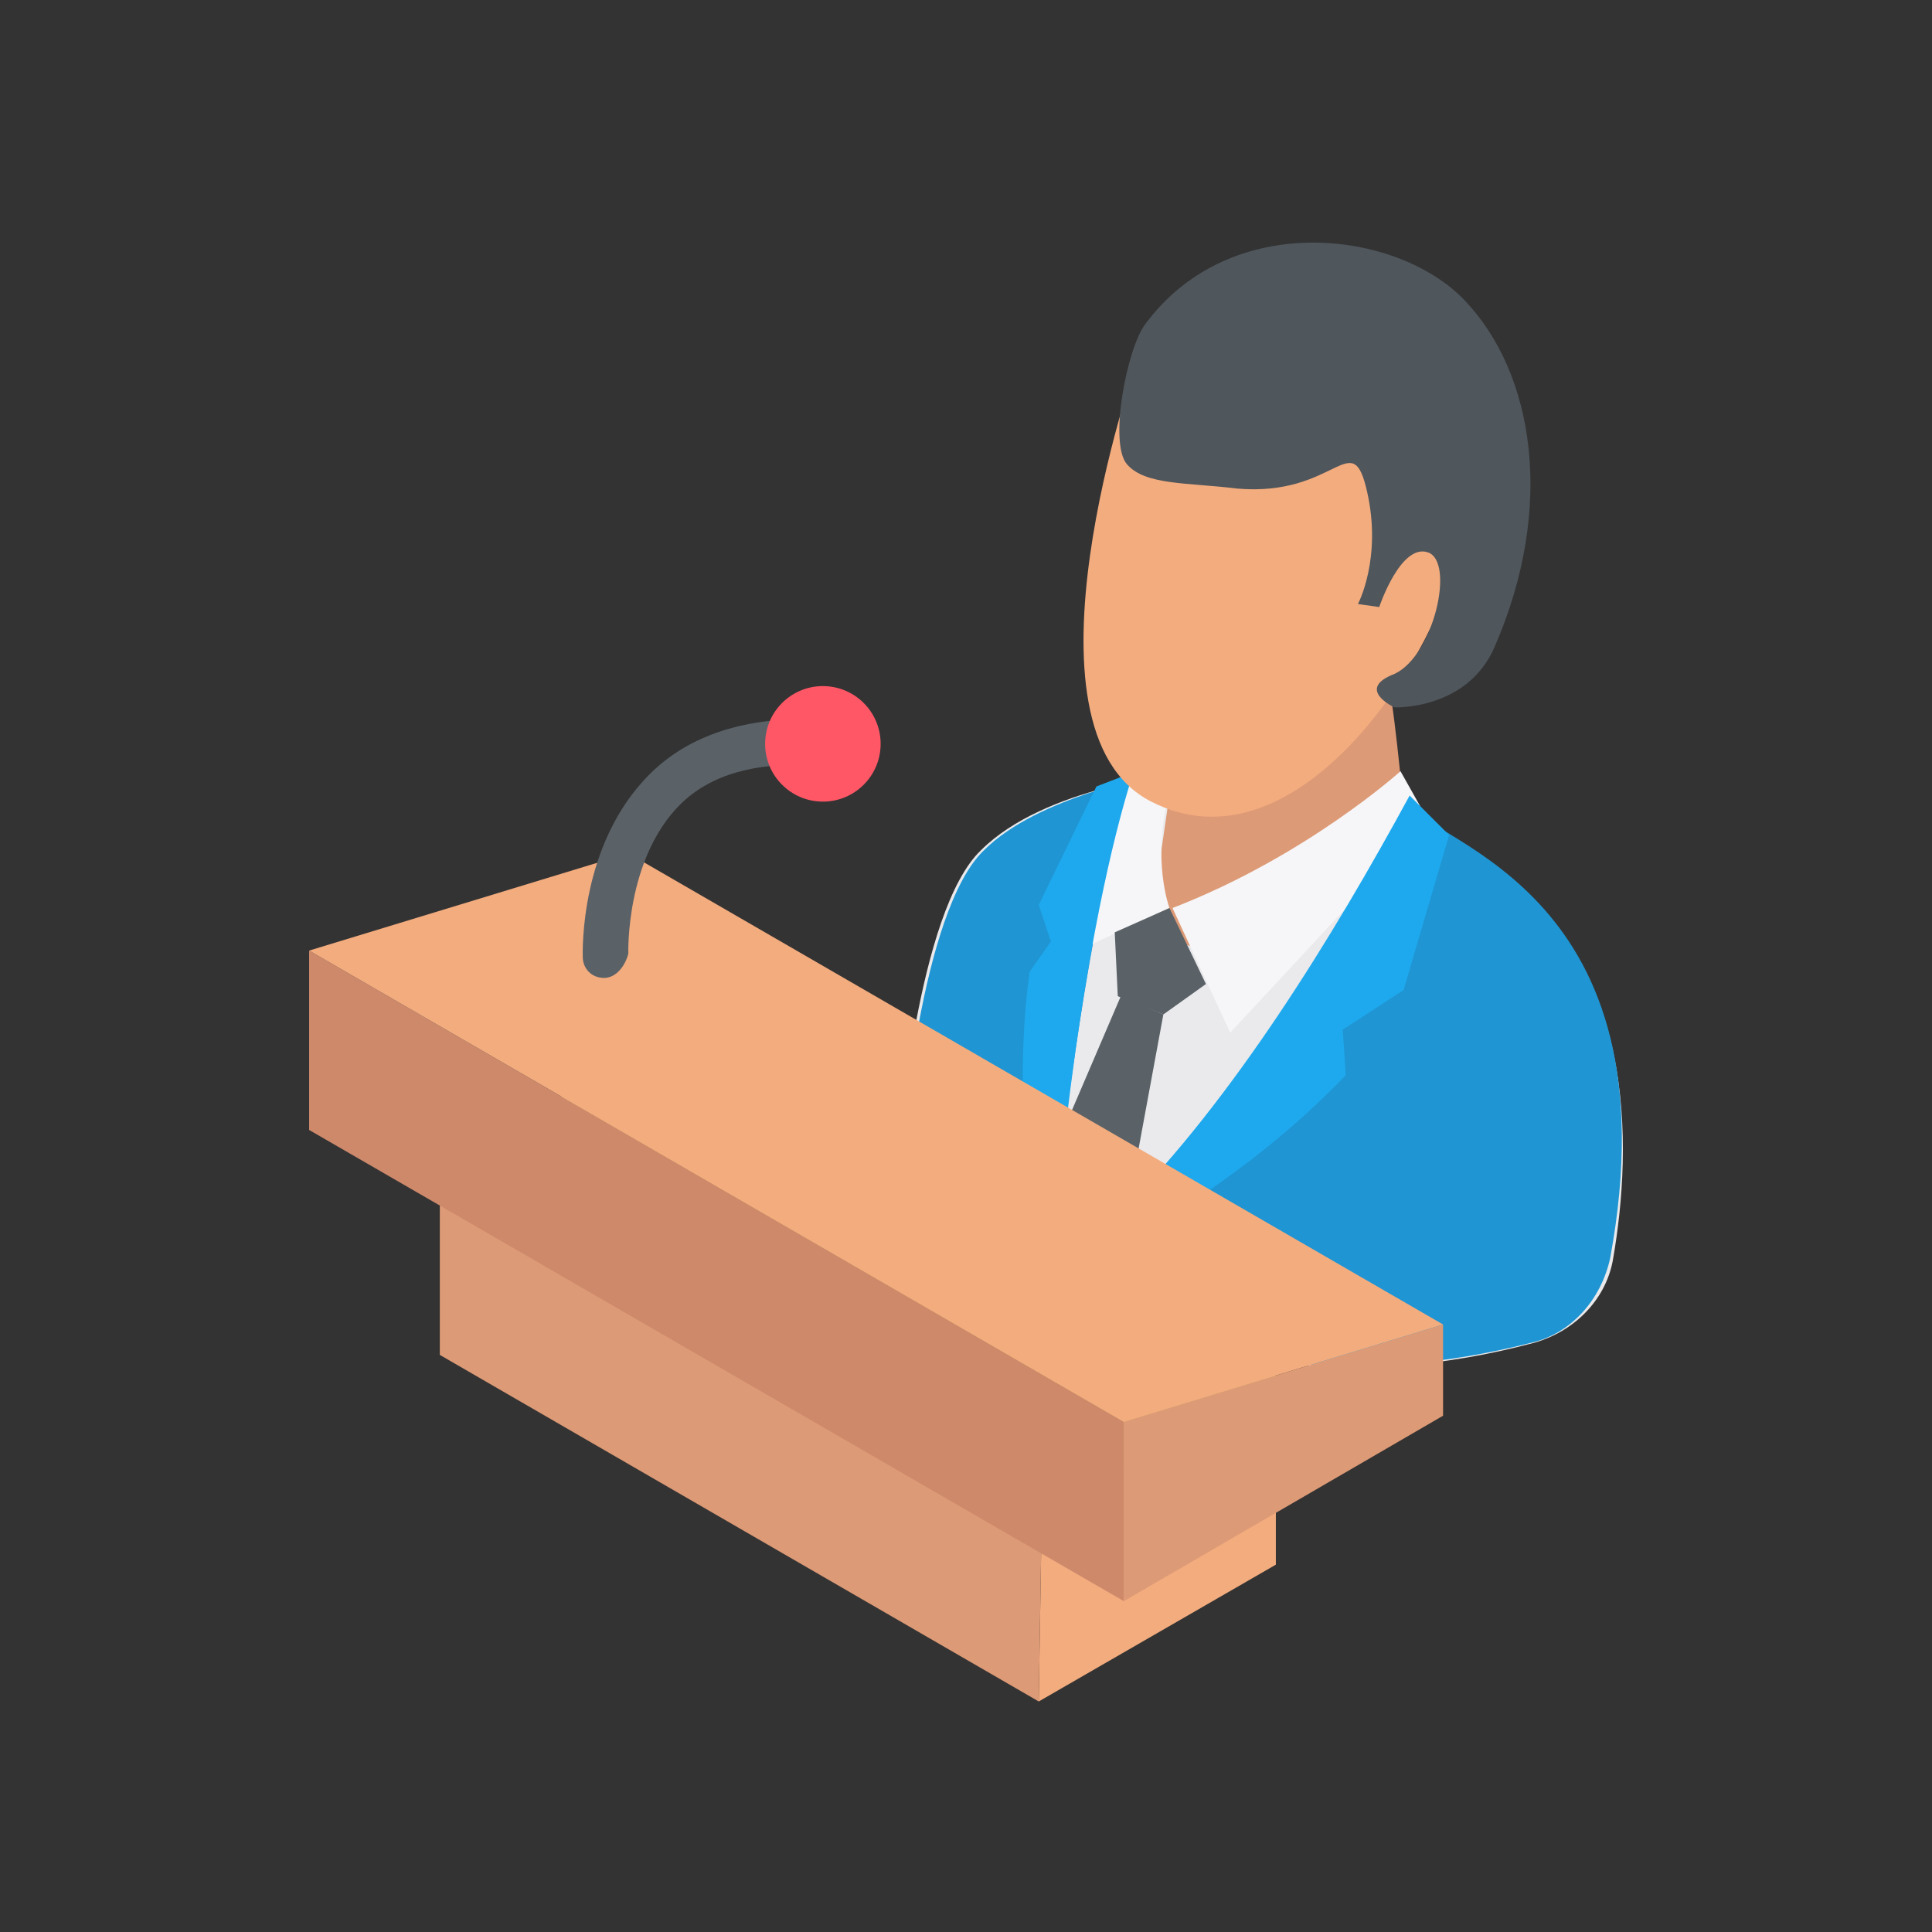 <svg width="100" height="100" viewBox="0 0 100 100" fill="none" xmlns="http://www.w3.org/2000/svg">
<rect x="0" y="0" width="100" height="100" fill="#333333" stroke="none"/>
<path d="M83.504 65.095C83.19 67.14 81.616 68.871 79.413 69.501C69.972 72.018 62.577 70.445 57.227 67.927C55.338 66.983 53.607 66.039 52.191 64.937C48.415 62.262 46.527 59.43 46.527 59.43C46.527 59.43 47.471 47.157 50.775 44.009C54.08 40.705 61.003 40.076 61.003 40.076L70.916 40.39L76.424 44.324C84.921 49.202 84.449 59.587 83.504 65.095Z" fill="#EAEAEC"/>
<path d="M54.237 66.196C53.607 65.724 52.821 65.409 52.349 64.937C48.572 62.262 46.684 59.43 46.684 59.43C46.684 59.43 47.628 47.156 50.932 44.009C52.349 42.593 54.551 41.649 56.44 41.02C57.227 40.862 57.856 40.548 58.485 40.548C57.856 42.436 55.81 50.146 54.237 66.196ZM72.962 41.649C71.388 44.639 62.891 59.902 54.237 66.196C55.181 66.826 56.125 67.298 57.227 67.927C62.577 70.445 69.972 71.861 79.256 69.501C81.302 69.028 82.875 67.298 83.347 65.095C86.809 46.212 74.221 43.695 72.962 41.649Z" fill="#1F95D3"/>
<path d="M71.86 35.512C72.018 35.355 72.647 41.649 72.647 41.649C72.647 41.649 66.038 52.192 60.531 48.415L59.587 47.629L60.846 38.974L71.86 35.512Z" fill="#DD9A76"/>
<path d="M72.49 39.918C72.49 39.918 67.612 44.324 60.688 46.999L63.678 53.451L73.906 42.436L72.49 39.918ZM60.531 46.999C60.531 46.999 59.587 44.481 60.531 41.02L58.643 40.076C57.226 42.593 56.44 45.74 55.81 49.202L60.531 46.999Z" fill="#F6F6F8"/>
<path d="M60.531 46.999L57.699 48.258L57.856 51.562L60.216 52.507L62.419 50.933L60.531 46.999Z" fill="#5A6268"/>
<path d="M60.216 52.506L58.328 62.734L58.013 63.993C55.968 65.095 54.551 66.196 54.237 66.196C54.237 66.039 53.922 64.465 53.607 62.105L55.181 58.171L58.013 51.562L60.216 52.506Z" fill="#5A6268"/>
<path d="M72.647 51.248L69.5 53.293L69.657 55.654C65.409 60.059 60.846 62.892 57.856 64.465C55.81 65.567 54.394 66.196 54.079 66.196C55.496 65.252 56.754 63.993 58.013 62.734C63.835 56.912 69.028 48.415 72.962 41.177L75.007 43.223L72.647 51.248Z" fill="#1EA9EE"/>
<path d="M58.485 40.548C58.013 42.121 56.44 47.471 55.181 58.171C54.866 60.531 54.551 63.206 54.237 66.196C54.237 66.039 53.765 64.465 53.45 62.262C52.978 59.273 52.663 54.867 53.293 50.303L54.394 48.73L53.765 46.842L56.597 41.02L56.754 40.705L58.8 39.918C58.643 39.918 58.643 40.076 58.485 40.548Z" fill="#1EA9EE"/>
<path d="M58.8 18.833C58.8 18.833 52.191 37.715 59.587 41.492C66.982 45.268 74.063 34.411 75.322 29.061C76.581 23.711 70.287 13.011 58.8 18.833Z" fill="#F3AC7E"/>
<path d="M59.272 16.787C58.328 18.046 57.384 22.924 58.328 24.026C59.272 25.127 61.475 24.97 63.993 25.284C69.185 25.756 69.972 21.98 70.759 25.442C71.546 28.904 70.287 31.264 70.287 31.264L71.388 31.421C71.388 31.421 72.49 28.117 73.906 28.589C75.322 29.061 74.221 33.939 72.175 34.883C70.129 35.67 72.175 36.614 72.175 36.614C72.175 36.614 75.951 36.771 77.368 33.467C80.515 26.229 79.413 19.305 75.794 15.529C72.332 11.909 63.678 10.808 59.272 16.787Z" fill="#4F565C"/>
<path d="M66.038 71.231V80.987L53.765 88.068L53.922 78.312L66.038 71.231Z" fill="#F3AC7E"/>
<path d="M53.922 78.312L53.765 88.068L22.766 70.13V60.374L53.922 78.312Z" fill="#DD9A76"/>
<path d="M66.038 71.231L53.922 78.312L22.766 60.374L35.04 53.293L66.038 71.231Z" fill="#D6B961"/>
<path d="M74.693 68.556V73.277L58.171 82.876V73.592L74.693 68.556Z" fill="#DD9A76"/>
<path d="M58.171 73.592V82.876L16 58.486V49.202L58.171 73.592Z" fill="#CE896B"/>
<path d="M74.693 68.556L58.171 73.592L16 49.202L32.522 44.167L74.693 68.556Z" fill="#F3AC7E"/>
<path d="M31.263 50.618C30.634 50.618 30.162 50.146 30.162 49.517C30.162 49.202 30.004 43.695 33.623 40.076C35.669 38.03 38.659 37.086 42.278 37.243C42.907 37.243 43.379 37.873 43.379 38.502C43.379 39.132 42.75 39.603 42.121 39.603C39.131 39.446 36.771 40.076 35.197 41.649C32.365 44.481 32.522 49.359 32.522 49.359C32.365 49.989 31.893 50.618 31.263 50.618Z" fill="#5A6268"/>
<path d="M42.593 41.492C44.244 41.492 45.582 40.153 45.582 38.502C45.582 36.851 44.244 35.512 42.593 35.512C40.941 35.512 39.603 36.851 39.603 38.502C39.603 40.153 40.941 41.492 42.593 41.492Z" fill="#FF5766"/>
</svg>
